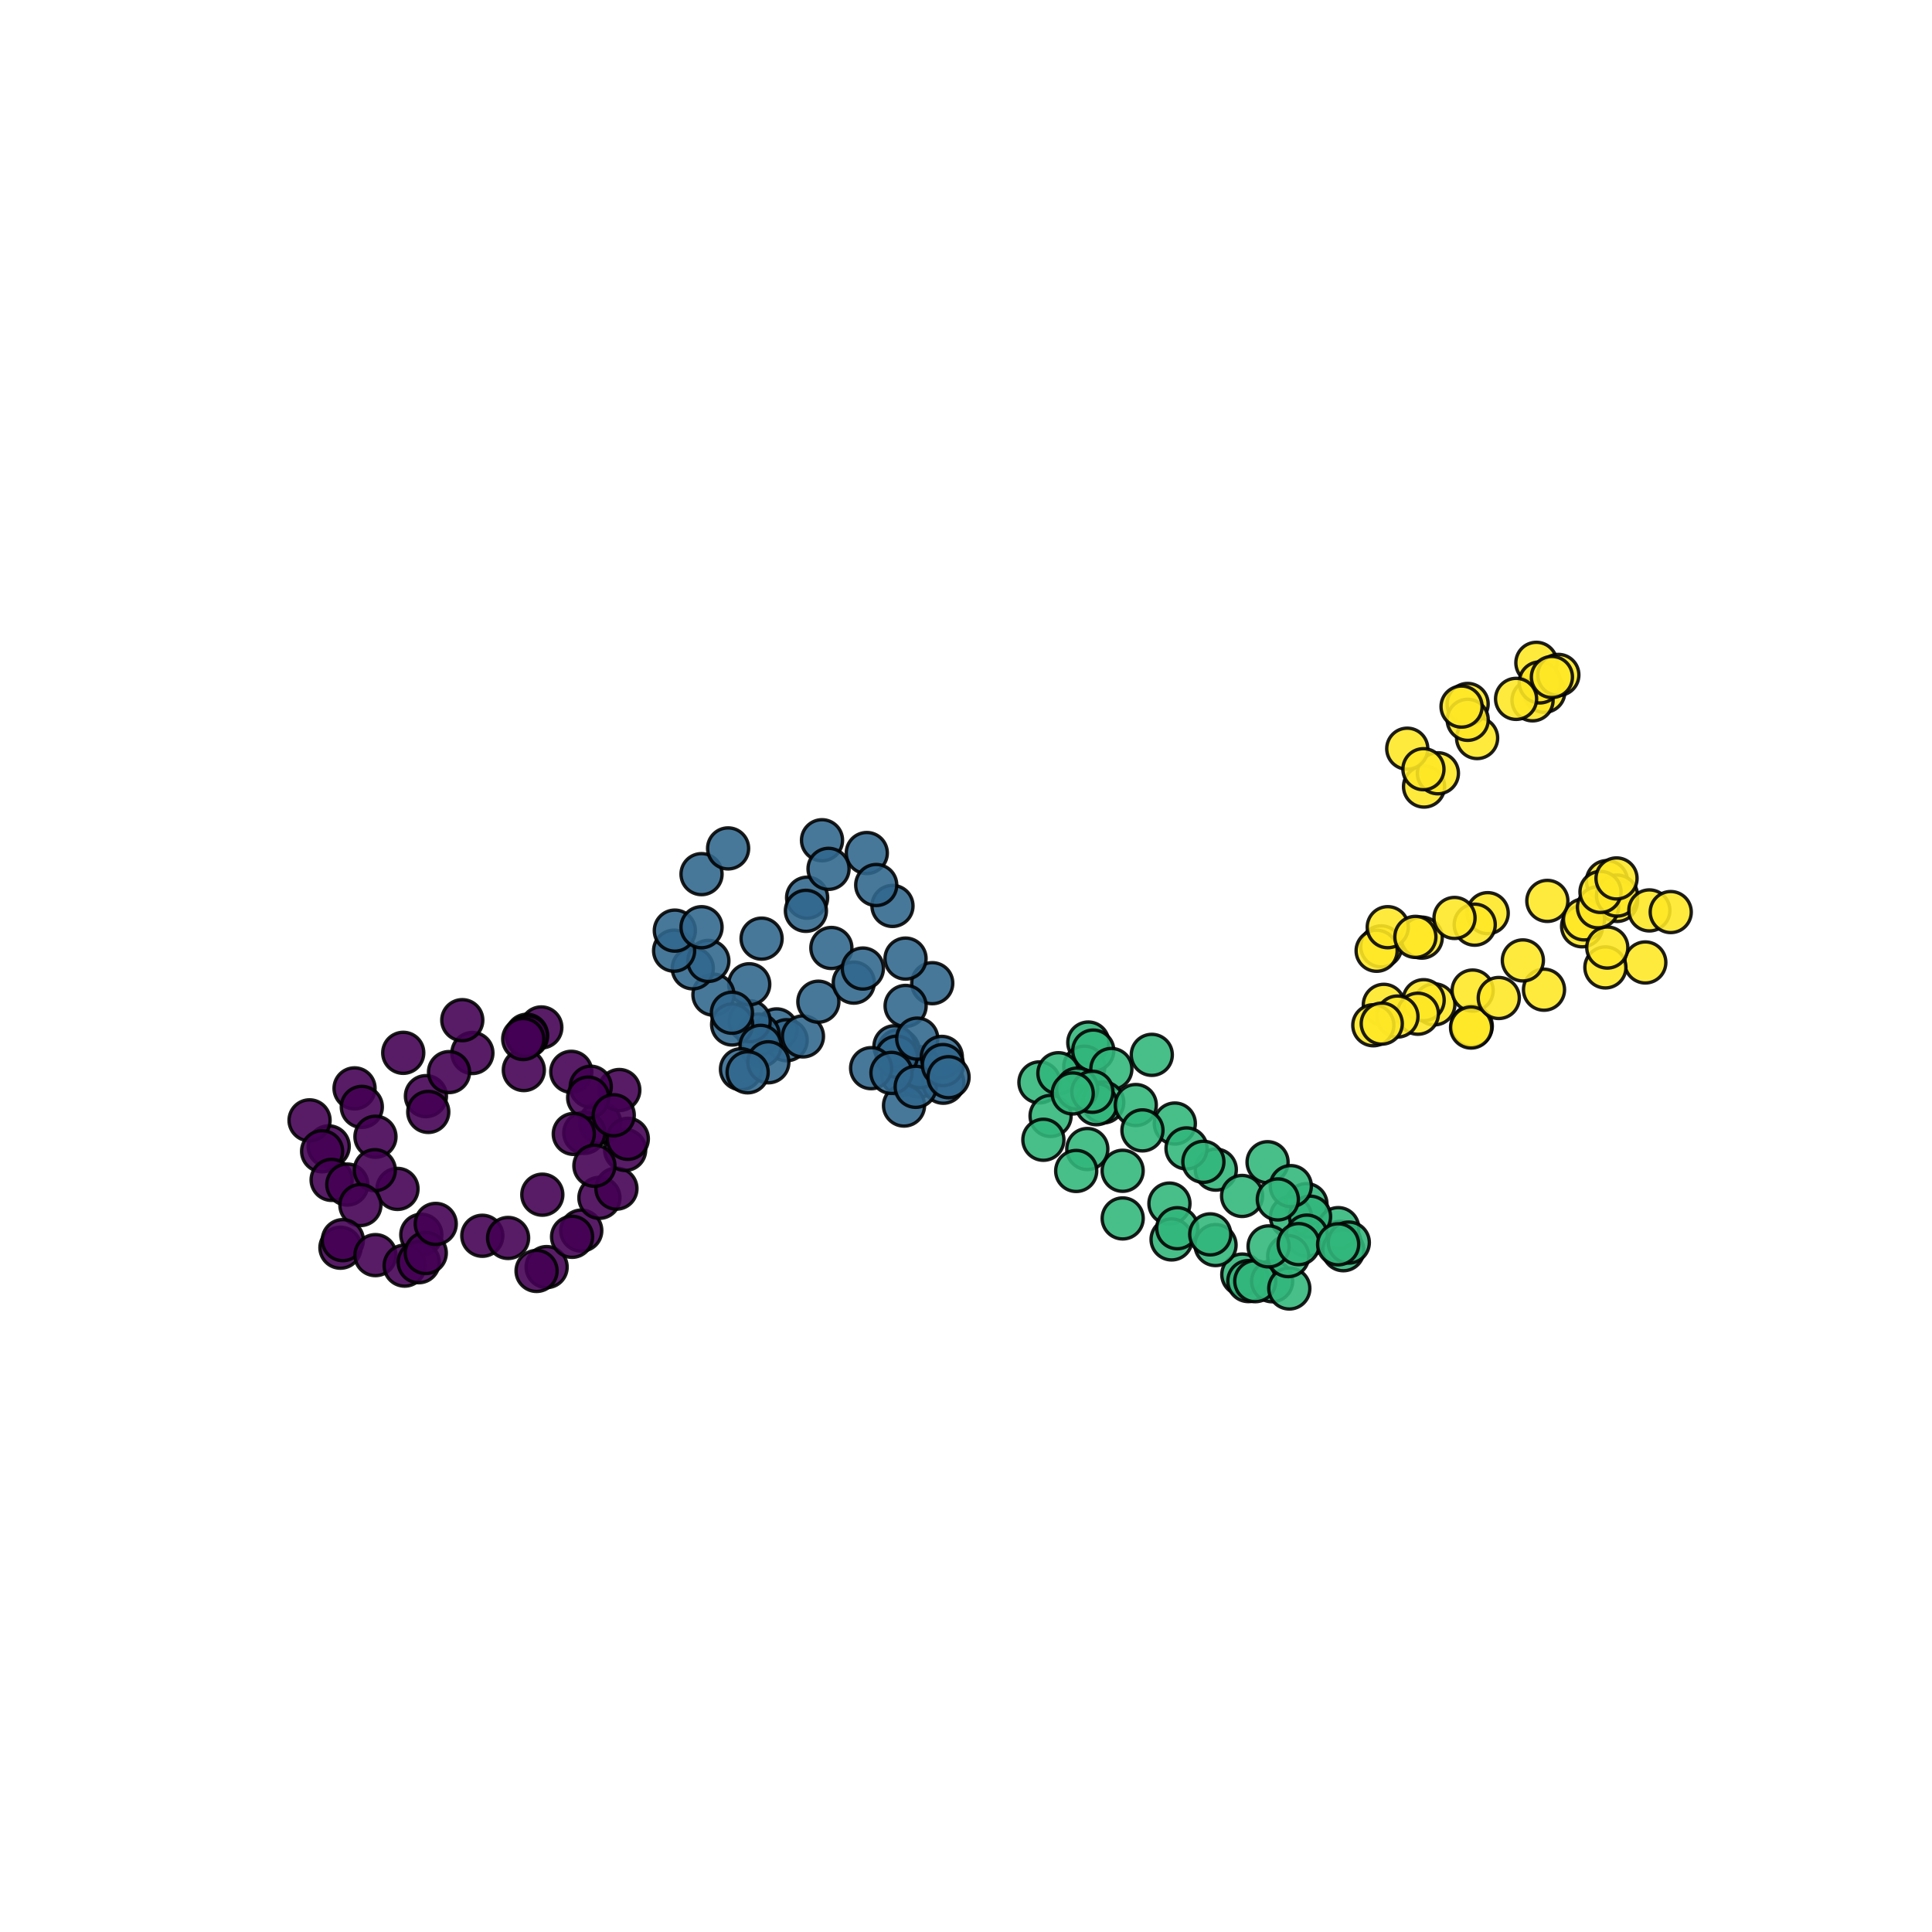 <?xml version="1.0" encoding="utf-8" standalone="no"?>
<!DOCTYPE svg PUBLIC "-//W3C//DTD SVG 1.1//EN"
  "http://www.w3.org/Graphics/SVG/1.1/DTD/svg11.dtd">
<svg xmlns:xlink="http://www.w3.org/1999/xlink" width="576pt" height="576pt" viewBox="0 0 576 576" xmlns="http://www.w3.org/2000/svg" version="1.1">
 <defs>
  <style type="text/css">*{stroke-linejoin: round; stroke-linecap: butt}</style>
 </defs>
 <g id="figure_1">
  <g id="patch_1">
   <path d="M 0 576 
L 576 576 
L 576 0 
L 0 0 
z
" style="fill: #ffffff"/>
  </g>
  <g id="axes_1">
   <g id="PathCollection_1">
    <defs>
     <path id="C0_0_a7c7f0510f" d="M 0 6.124 
C 1.624 6.124 3.182 5.478 4.33 4.33 
C 5.478 3.182 6.124 1.624 6.124 -0 
C 6.124 -1.624 5.478 -3.182 4.33 -4.33 
C 3.182 -5.478 1.624 -6.124 0 -6.124 
C -1.624 -6.124 -3.182 -5.478 -4.33 -4.33 
C -5.478 -3.182 -6.124 -1.624 -6.124 0 
C -6.124 1.624 -5.478 3.182 -4.33 4.33 
C -3.182 5.478 -1.624 6.124 0 6.124 
z
"/>
    </defs>
    <g clip-path="url(#pa7b000e381)">
     <use xlink:href="#C0_0_a7c7f0510f" x="178.939" y="334.763" style="fill: #440154; fill-opacity: 0.89; stroke: #000000; stroke-opacity: 0.89"/>
    </g>
    <g clip-path="url(#pa7b000e381)">
     <use xlink:href="#C0_0_a7c7f0510f" x="184.637" y="324.975" style="fill: #440154; fill-opacity: 0.89; stroke: #000000; stroke-opacity: 0.89"/>
    </g>
    <g clip-path="url(#pa7b000e381)">
     <use xlink:href="#C0_0_a7c7f0510f" x="174.205" y="337.746" style="fill: #440154; fill-opacity: 0.89; stroke: #000000; stroke-opacity: 0.89"/>
    </g>
    <g clip-path="url(#pa7b000e381)">
     <use xlink:href="#C0_0_a7c7f0510f" x="170.32" y="319.546" style="fill: #440154; fill-opacity: 0.89; stroke: #000000; stroke-opacity: 0.89"/>
    </g>
    <g clip-path="url(#pa7b000e381)">
     <use xlink:href="#C0_0_a7c7f0510f" x="176.125" y="323.996" style="fill: #440154; fill-opacity: 0.89; stroke: #000000; stroke-opacity: 0.89"/>
    </g>
    <g clip-path="url(#pa7b000e381)">
     <use xlink:href="#C0_0_a7c7f0510f" x="161.385" y="306.318" style="fill: #440154; fill-opacity: 0.89; stroke: #000000; stroke-opacity: 0.89"/>
    </g>
    <g clip-path="url(#pa7b000e381)">
     <use xlink:href="#C0_0_a7c7f0510f" x="175.352" y="327.239" style="fill: #440154; fill-opacity: 0.89; stroke: #000000; stroke-opacity: 0.89"/>
    </g>
    <g clip-path="url(#pa7b000e381)">
     <use xlink:href="#C0_0_a7c7f0510f" x="156.169" y="319.027" style="fill: #440154; fill-opacity: 0.89; stroke: #000000; stroke-opacity: 0.89"/>
    </g>
    <g clip-path="url(#pa7b000e381)">
     <use xlink:href="#C0_0_a7c7f0510f" x="157.086" y="308.494" style="fill: #440154; fill-opacity: 0.89; stroke: #000000; stroke-opacity: 0.89"/>
    </g>
    <g clip-path="url(#pa7b000e381)">
     <use xlink:href="#C0_0_a7c7f0510f" x="157.117" y="308.945" style="fill: #440154; fill-opacity: 0.89; stroke: #000000; stroke-opacity: 0.89"/>
    </g>
    <g clip-path="url(#pa7b000e381)">
     <use xlink:href="#C0_0_a7c7f0510f" x="155.994" y="309.775" style="fill: #440154; fill-opacity: 0.89; stroke: #000000; stroke-opacity: 0.89"/>
    </g>
    <g clip-path="url(#pa7b000e381)">
     <use xlink:href="#C0_0_a7c7f0510f" x="140.837" y="313.944" style="fill: #440154; fill-opacity: 0.89; stroke: #000000; stroke-opacity: 0.89"/>
    </g>
    <g clip-path="url(#pa7b000e381)">
     <use xlink:href="#C0_0_a7c7f0510f" x="137.825" y="304.149" style="fill: #440154; fill-opacity: 0.89; stroke: #000000; stroke-opacity: 0.89"/>
    </g>
    <g clip-path="url(#pa7b000e381)">
     <use xlink:href="#C0_0_a7c7f0510f" x="126.987" y="326.798" style="fill: #440154; fill-opacity: 0.89; stroke: #000000; stroke-opacity: 0.89"/>
    </g>
    <g clip-path="url(#pa7b000e381)">
     <use xlink:href="#C0_0_a7c7f0510f" x="133.872" y="319.633" style="fill: #440154; fill-opacity: 0.89; stroke: #000000; stroke-opacity: 0.89"/>
    </g>
    <g clip-path="url(#pa7b000e381)">
     <use xlink:href="#C0_0_a7c7f0510f" x="127.684" y="331.506" style="fill: #440154; fill-opacity: 0.89; stroke: #000000; stroke-opacity: 0.89"/>
    </g>
    <g clip-path="url(#pa7b000e381)">
     <use xlink:href="#C0_0_a7c7f0510f" x="105.705" y="324.484" style="fill: #440154; fill-opacity: 0.89; stroke: #000000; stroke-opacity: 0.89"/>
    </g>
    <g clip-path="url(#pa7b000e381)">
     <use xlink:href="#C0_0_a7c7f0510f" x="120.22" y="313.885" style="fill: #440154; fill-opacity: 0.89; stroke: #000000; stroke-opacity: 0.89"/>
    </g>
    <g clip-path="url(#pa7b000e381)">
     <use xlink:href="#C0_0_a7c7f0510f" x="107.87" y="330.005" style="fill: #440154; fill-opacity: 0.89; stroke: #000000; stroke-opacity: 0.89"/>
    </g>
    <g clip-path="url(#pa7b000e381)">
     <use xlink:href="#C0_0_a7c7f0510f" x="111.937" y="338.902" style="fill: #440154; fill-opacity: 0.89; stroke: #000000; stroke-opacity: 0.89"/>
    </g>
    <g clip-path="url(#pa7b000e381)">
     <use xlink:href="#C0_0_a7c7f0510f" x="97.999" y="341.772" style="fill: #440154; fill-opacity: 0.89; stroke: #000000; stroke-opacity: 0.89"/>
    </g>
    <g clip-path="url(#pa7b000e381)">
     <use xlink:href="#C0_0_a7c7f0510f" x="92.291" y="334.019" style="fill: #440154; fill-opacity: 0.89; stroke: #000000; stroke-opacity: 0.89"/>
    </g>
    <g clip-path="url(#pa7b000e381)">
     <use xlink:href="#C0_0_a7c7f0510f" x="96.033" y="343.237" style="fill: #440154; fill-opacity: 0.89; stroke: #000000; stroke-opacity: 0.89"/>
    </g>
    <g clip-path="url(#pa7b000e381)">
     <use xlink:href="#C0_0_a7c7f0510f" x="98.871" y="351.768" style="fill: #440154; fill-opacity: 0.89; stroke: #000000; stroke-opacity: 0.89"/>
    </g>
    <g clip-path="url(#pa7b000e381)">
     <use xlink:href="#C0_0_a7c7f0510f" x="103.546" y="353.164" style="fill: #440154; fill-opacity: 0.89; stroke: #000000; stroke-opacity: 0.89"/>
    </g>
    <g clip-path="url(#pa7b000e381)">
     <use xlink:href="#C0_0_a7c7f0510f" x="118.507" y="354.458" style="fill: #440154; fill-opacity: 0.89; stroke: #000000; stroke-opacity: 0.89"/>
    </g>
    <g clip-path="url(#pa7b000e381)">
     <use xlink:href="#C0_0_a7c7f0510f" x="111.748" y="348.878" style="fill: #440154; fill-opacity: 0.89; stroke: #000000; stroke-opacity: 0.89"/>
    </g>
    <g clip-path="url(#pa7b000e381)">
     <use xlink:href="#C0_0_a7c7f0510f" x="107.45" y="359.273" style="fill: #440154; fill-opacity: 0.89; stroke: #000000; stroke-opacity: 0.89"/>
    </g>
    <g clip-path="url(#pa7b000e381)">
     <use xlink:href="#C0_0_a7c7f0510f" x="101.499" y="371.986" style="fill: #440154; fill-opacity: 0.89; stroke: #000000; stroke-opacity: 0.89"/>
    </g>
    <g clip-path="url(#pa7b000e381)">
     <use xlink:href="#C0_0_a7c7f0510f" x="102.208" y="369.733" style="fill: #440154; fill-opacity: 0.89; stroke: #000000; stroke-opacity: 0.89"/>
    </g>
    <g clip-path="url(#pa7b000e381)">
     <use xlink:href="#C0_0_a7c7f0510f" x="111.928" y="374.2" style="fill: #440154; fill-opacity: 0.89; stroke: #000000; stroke-opacity: 0.89"/>
    </g>
    <g clip-path="url(#pa7b000e381)">
     <use xlink:href="#C0_0_a7c7f0510f" x="125.61" y="368.126" style="fill: #440154; fill-opacity: 0.89; stroke: #000000; stroke-opacity: 0.89"/>
    </g>
    <g clip-path="url(#pa7b000e381)">
     <use xlink:href="#C0_0_a7c7f0510f" x="120.641" y="377.329" style="fill: #440154; fill-opacity: 0.89; stroke: #000000; stroke-opacity: 0.89"/>
    </g>
    <g clip-path="url(#pa7b000e381)">
     <use xlink:href="#C0_0_a7c7f0510f" x="124.836" y="376.317" style="fill: #440154; fill-opacity: 0.89; stroke: #000000; stroke-opacity: 0.89"/>
    </g>
    <g clip-path="url(#pa7b000e381)">
     <use xlink:href="#C0_0_a7c7f0510f" x="126.942" y="373.572" style="fill: #440154; fill-opacity: 0.89; stroke: #000000; stroke-opacity: 0.89"/>
    </g>
    <g clip-path="url(#pa7b000e381)">
     <use xlink:href="#C0_0_a7c7f0510f" x="143.797" y="368.43" style="fill: #440154; fill-opacity: 0.89; stroke: #000000; stroke-opacity: 0.89"/>
    </g>
    <g clip-path="url(#pa7b000e381)">
     <use xlink:href="#C0_0_a7c7f0510f" x="129.91" y="364.889" style="fill: #440154; fill-opacity: 0.89; stroke: #000000; stroke-opacity: 0.89"/>
    </g>
    <g clip-path="url(#pa7b000e381)">
     <use xlink:href="#C0_0_a7c7f0510f" x="151.482" y="369.08" style="fill: #440154; fill-opacity: 0.89; stroke: #000000; stroke-opacity: 0.89"/>
    </g>
    <g clip-path="url(#pa7b000e381)">
     <use xlink:href="#C0_0_a7c7f0510f" x="162.971" y="377.767" style="fill: #440154; fill-opacity: 0.89; stroke: #000000; stroke-opacity: 0.89"/>
    </g>
    <g clip-path="url(#pa7b000e381)">
     <use xlink:href="#C0_0_a7c7f0510f" x="159.973" y="378.91" style="fill: #440154; fill-opacity: 0.89; stroke: #000000; stroke-opacity: 0.89"/>
    </g>
    <g clip-path="url(#pa7b000e381)">
     <use xlink:href="#C0_0_a7c7f0510f" x="173.296" y="366.889" style="fill: #440154; fill-opacity: 0.89; stroke: #000000; stroke-opacity: 0.89"/>
    </g>
    <g clip-path="url(#pa7b000e381)">
     <use xlink:href="#C0_0_a7c7f0510f" x="161.685" y="356.179" style="fill: #440154; fill-opacity: 0.89; stroke: #000000; stroke-opacity: 0.89"/>
    </g>
    <g clip-path="url(#pa7b000e381)">
     <use xlink:href="#C0_0_a7c7f0510f" x="170.554" y="368.739" style="fill: #440154; fill-opacity: 0.89; stroke: #000000; stroke-opacity: 0.89"/>
    </g>
    <g clip-path="url(#pa7b000e381)">
     <use xlink:href="#C0_0_a7c7f0510f" x="178.707" y="357.118" style="fill: #440154; fill-opacity: 0.89; stroke: #000000; stroke-opacity: 0.89"/>
    </g>
    <g clip-path="url(#pa7b000e381)">
     <use xlink:href="#C0_0_a7c7f0510f" x="183.782" y="354.376" style="fill: #440154; fill-opacity: 0.89; stroke: #000000; stroke-opacity: 0.89"/>
    </g>
    <g clip-path="url(#pa7b000e381)">
     <use xlink:href="#C0_0_a7c7f0510f" x="171.066" y="338.067" style="fill: #440154; fill-opacity: 0.89; stroke: #000000; stroke-opacity: 0.89"/>
    </g>
    <g clip-path="url(#pa7b000e381)">
     <use xlink:href="#C0_0_a7c7f0510f" x="186.382" y="342.835" style="fill: #440154; fill-opacity: 0.89; stroke: #000000; stroke-opacity: 0.89"/>
    </g>
    <g clip-path="url(#pa7b000e381)">
     <use xlink:href="#C0_0_a7c7f0510f" x="187.174" y="339.524" style="fill: #440154; fill-opacity: 0.89; stroke: #000000; stroke-opacity: 0.89"/>
    </g>
    <g clip-path="url(#pa7b000e381)">
     <use xlink:href="#C0_0_a7c7f0510f" x="182.981" y="332.497" style="fill: #440154; fill-opacity: 0.89; stroke: #000000; stroke-opacity: 0.89"/>
    </g>
    <g clip-path="url(#pa7b000e381)">
     <use xlink:href="#C0_0_a7c7f0510f" x="177.216" y="347.551" style="fill: #440154; fill-opacity: 0.89; stroke: #000000; stroke-opacity: 0.89"/>
    </g>
    <g clip-path="url(#pa7b000e381)">
     <use xlink:href="#C0_0_a7c7f0510f" x="268.967" y="320.491" style="fill: #31678e; fill-opacity: 0.89; stroke: #000000; stroke-opacity: 0.89"/>
    </g>
    <g clip-path="url(#pa7b000e381)">
     <use xlink:href="#C0_0_a7c7f0510f" x="274.067" y="320.975" style="fill: #31678e; fill-opacity: 0.89; stroke: #000000; stroke-opacity: 0.89"/>
    </g>
    <g clip-path="url(#pa7b000e381)">
     <use xlink:href="#C0_0_a7c7f0510f" x="281.228" y="322.797" style="fill: #31678e; fill-opacity: 0.89; stroke: #000000; stroke-opacity: 0.89"/>
    </g>
    <g clip-path="url(#pa7b000e381)">
     <use xlink:href="#C0_0_a7c7f0510f" x="274.306" y="318.152" style="fill: #31678e; fill-opacity: 0.89; stroke: #000000; stroke-opacity: 0.89"/>
    </g>
    <g clip-path="url(#pa7b000e381)">
     <use xlink:href="#C0_0_a7c7f0510f" x="267.925" y="313.109" style="fill: #31678e; fill-opacity: 0.89; stroke: #000000; stroke-opacity: 0.89"/>
    </g>
    <g clip-path="url(#pa7b000e381)">
     <use xlink:href="#C0_0_a7c7f0510f" x="266.674" y="311.937" style="fill: #31678e; fill-opacity: 0.89; stroke: #000000; stroke-opacity: 0.89"/>
    </g>
    <g clip-path="url(#pa7b000e381)">
     <use xlink:href="#C0_0_a7c7f0510f" x="277.938" y="293.129" style="fill: #31678e; fill-opacity: 0.89; stroke: #000000; stroke-opacity: 0.89"/>
    </g>
    <g clip-path="url(#pa7b000e381)">
     <use xlink:href="#C0_0_a7c7f0510f" x="269.974" y="285.79" style="fill: #31678e; fill-opacity: 0.89; stroke: #000000; stroke-opacity: 0.89"/>
    </g>
    <g clip-path="url(#pa7b000e381)">
     <use xlink:href="#C0_0_a7c7f0510f" x="269.997" y="299.899" style="fill: #31678e; fill-opacity: 0.89; stroke: #000000; stroke-opacity: 0.89"/>
    </g>
    <g clip-path="url(#pa7b000e381)">
     <use xlink:href="#C0_0_a7c7f0510f" x="266.08" y="270.097" style="fill: #31678e; fill-opacity: 0.89; stroke: #000000; stroke-opacity: 0.89"/>
    </g>
    <g clip-path="url(#pa7b000e381)">
     <use xlink:href="#C0_0_a7c7f0510f" x="258.423" y="254.318" style="fill: #31678e; fill-opacity: 0.89; stroke: #000000; stroke-opacity: 0.89"/>
    </g>
    <g clip-path="url(#pa7b000e381)">
     <use xlink:href="#C0_0_a7c7f0510f" x="247.863" y="282.624" style="fill: #31678e; fill-opacity: 0.89; stroke: #000000; stroke-opacity: 0.89"/>
    </g>
    <g clip-path="url(#pa7b000e381)">
     <use xlink:href="#C0_0_a7c7f0510f" x="240.632" y="267.636" style="fill: #31678e; fill-opacity: 0.89; stroke: #000000; stroke-opacity: 0.89"/>
    </g>
    <g clip-path="url(#pa7b000e381)">
     <use xlink:href="#C0_0_a7c7f0510f" x="245.073" y="250.505" style="fill: #31678e; fill-opacity: 0.89; stroke: #000000; stroke-opacity: 0.89"/>
    </g>
    <g clip-path="url(#pa7b000e381)">
     <use xlink:href="#C0_0_a7c7f0510f" x="231.553" y="306.905" style="fill: #31678e; fill-opacity: 0.89; stroke: #000000; stroke-opacity: 0.89"/>
    </g>
    <g clip-path="url(#pa7b000e381)">
     <use xlink:href="#C0_0_a7c7f0510f" x="234.529" y="310.131" style="fill: #31678e; fill-opacity: 0.89; stroke: #000000; stroke-opacity: 0.89"/>
    </g>
    <g clip-path="url(#pa7b000e381)">
     <use xlink:href="#C0_0_a7c7f0510f" x="226.165" y="308.452" style="fill: #31678e; fill-opacity: 0.89; stroke: #000000; stroke-opacity: 0.89"/>
    </g>
    <g clip-path="url(#pa7b000e381)">
     <use xlink:href="#C0_0_a7c7f0510f" x="239.39" y="308.989" style="fill: #31678e; fill-opacity: 0.89; stroke: #000000; stroke-opacity: 0.89"/>
    </g>
    <g clip-path="url(#pa7b000e381)">
     <use xlink:href="#C0_0_a7c7f0510f" x="223.509" y="304.477" style="fill: #31678e; fill-opacity: 0.89; stroke: #000000; stroke-opacity: 0.89"/>
    </g>
    <g clip-path="url(#pa7b000e381)">
     <use xlink:href="#C0_0_a7c7f0510f" x="209.152" y="260.615" style="fill: #31678e; fill-opacity: 0.89; stroke: #000000; stroke-opacity: 0.89"/>
    </g>
    <g clip-path="url(#pa7b000e381)">
     <use xlink:href="#C0_0_a7c7f0510f" x="223.372" y="293.448" style="fill: #31678e; fill-opacity: 0.89; stroke: #000000; stroke-opacity: 0.89"/>
    </g>
    <g clip-path="url(#pa7b000e381)">
     <use xlink:href="#C0_0_a7c7f0510f" x="212.706" y="296.55" style="fill: #31678e; fill-opacity: 0.89; stroke: #000000; stroke-opacity: 0.89"/>
    </g>
    <g clip-path="url(#pa7b000e381)">
     <use xlink:href="#C0_0_a7c7f0510f" x="206.546" y="288.698" style="fill: #31678e; fill-opacity: 0.89; stroke: #000000; stroke-opacity: 0.89"/>
    </g>
    <g clip-path="url(#pa7b000e381)">
     <use xlink:href="#C0_0_a7c7f0510f" x="211.189" y="286.482" style="fill: #31678e; fill-opacity: 0.89; stroke: #000000; stroke-opacity: 0.89"/>
    </g>
    <g clip-path="url(#pa7b000e381)">
     <use xlink:href="#C0_0_a7c7f0510f" x="200.977" y="283.433" style="fill: #31678e; fill-opacity: 0.89; stroke: #000000; stroke-opacity: 0.89"/>
    </g>
    <g clip-path="url(#pa7b000e381)">
     <use xlink:href="#C0_0_a7c7f0510f" x="218.278" y="305.44" style="fill: #31678e; fill-opacity: 0.89; stroke: #000000; stroke-opacity: 0.89"/>
    </g>
    <g clip-path="url(#pa7b000e381)">
     <use xlink:href="#C0_0_a7c7f0510f" x="201.193" y="277.45" style="fill: #31678e; fill-opacity: 0.89; stroke: #000000; stroke-opacity: 0.89"/>
    </g>
    <g clip-path="url(#pa7b000e381)">
     <use xlink:href="#C0_0_a7c7f0510f" x="226.755" y="311.81" style="fill: #31678e; fill-opacity: 0.89; stroke: #000000; stroke-opacity: 0.89"/>
    </g>
    <g clip-path="url(#pa7b000e381)">
     <use xlink:href="#C0_0_a7c7f0510f" x="218.215" y="301.936" style="fill: #31678e; fill-opacity: 0.89; stroke: #000000; stroke-opacity: 0.89"/>
    </g>
    <g clip-path="url(#pa7b000e381)">
     <use xlink:href="#C0_0_a7c7f0510f" x="209.158" y="276.436" style="fill: #31678e; fill-opacity: 0.89; stroke: #000000; stroke-opacity: 0.89"/>
    </g>
    <g clip-path="url(#pa7b000e381)">
     <use xlink:href="#C0_0_a7c7f0510f" x="220.913" y="318.784" style="fill: #31678e; fill-opacity: 0.89; stroke: #000000; stroke-opacity: 0.89"/>
    </g>
    <g clip-path="url(#pa7b000e381)">
     <use xlink:href="#C0_0_a7c7f0510f" x="229.069" y="316.707" style="fill: #31678e; fill-opacity: 0.89; stroke: #000000; stroke-opacity: 0.89"/>
    </g>
    <g clip-path="url(#pa7b000e381)">
     <use xlink:href="#C0_0_a7c7f0510f" x="222.901" y="319.697" style="fill: #31678e; fill-opacity: 0.89; stroke: #000000; stroke-opacity: 0.89"/>
    </g>
    <g clip-path="url(#pa7b000e381)">
     <use xlink:href="#C0_0_a7c7f0510f" x="217.076" y="252.943" style="fill: #31678e; fill-opacity: 0.89; stroke: #000000; stroke-opacity: 0.89"/>
    </g>
    <g clip-path="url(#pa7b000e381)">
     <use xlink:href="#C0_0_a7c7f0510f" x="227.059" y="279.841" style="fill: #31678e; fill-opacity: 0.89; stroke: #000000; stroke-opacity: 0.89"/>
    </g>
    <g clip-path="url(#pa7b000e381)">
     <use xlink:href="#C0_0_a7c7f0510f" x="240.268" y="271.553" style="fill: #31678e; fill-opacity: 0.89; stroke: #000000; stroke-opacity: 0.89"/>
    </g>
    <g clip-path="url(#pa7b000e381)">
     <use xlink:href="#C0_0_a7c7f0510f" x="243.985" y="298.645" style="fill: #31678e; fill-opacity: 0.89; stroke: #000000; stroke-opacity: 0.89"/>
    </g>
    <g clip-path="url(#pa7b000e381)">
     <use xlink:href="#C0_0_a7c7f0510f" x="247.021" y="259.036" style="fill: #31678e; fill-opacity: 0.89; stroke: #000000; stroke-opacity: 0.89"/>
    </g>
    <g clip-path="url(#pa7b000e381)">
     <use xlink:href="#C0_0_a7c7f0510f" x="254.538" y="292.957" style="fill: #31678e; fill-opacity: 0.89; stroke: #000000; stroke-opacity: 0.89"/>
    </g>
    <g clip-path="url(#pa7b000e381)">
     <use xlink:href="#C0_0_a7c7f0510f" x="261.234" y="263.856" style="fill: #31678e; fill-opacity: 0.89; stroke: #000000; stroke-opacity: 0.89"/>
    </g>
    <g clip-path="url(#pa7b000e381)">
     <use xlink:href="#C0_0_a7c7f0510f" x="257.253" y="288.758" style="fill: #31678e; fill-opacity: 0.89; stroke: #000000; stroke-opacity: 0.89"/>
    </g>
    <g clip-path="url(#pa7b000e381)">
     <use xlink:href="#C0_0_a7c7f0510f" x="267.35" y="315.04" style="fill: #31678e; fill-opacity: 0.89; stroke: #000000; stroke-opacity: 0.89"/>
    </g>
    <g clip-path="url(#pa7b000e381)">
     <use xlink:href="#C0_0_a7c7f0510f" x="259.714" y="318.463" style="fill: #31678e; fill-opacity: 0.89; stroke: #000000; stroke-opacity: 0.89"/>
    </g>
    <g clip-path="url(#pa7b000e381)">
     <use xlink:href="#C0_0_a7c7f0510f" x="273.462" y="309.656" style="fill: #31678e; fill-opacity: 0.89; stroke: #000000; stroke-opacity: 0.89"/>
    </g>
    <g clip-path="url(#pa7b000e381)">
     <use xlink:href="#C0_0_a7c7f0510f" x="269.522" y="329.606" style="fill: #31678e; fill-opacity: 0.89; stroke: #000000; stroke-opacity: 0.89"/>
    </g>
    <g clip-path="url(#pa7b000e381)">
     <use xlink:href="#C0_0_a7c7f0510f" x="265.781" y="319.872" style="fill: #31678e; fill-opacity: 0.89; stroke: #000000; stroke-opacity: 0.89"/>
    </g>
    <g clip-path="url(#pa7b000e381)">
     <use xlink:href="#C0_0_a7c7f0510f" x="280.791" y="315.102" style="fill: #31678e; fill-opacity: 0.89; stroke: #000000; stroke-opacity: 0.89"/>
    </g>
    <g clip-path="url(#pa7b000e381)">
     <use xlink:href="#C0_0_a7c7f0510f" x="273.001" y="324.019" style="fill: #31678e; fill-opacity: 0.89; stroke: #000000; stroke-opacity: 0.89"/>
    </g>
    <g clip-path="url(#pa7b000e381)">
     <use xlink:href="#C0_0_a7c7f0510f" x="281.124" y="317.534" style="fill: #31678e; fill-opacity: 0.89; stroke: #000000; stroke-opacity: 0.89"/>
    </g>
    <g clip-path="url(#pa7b000e381)">
     <use xlink:href="#C0_0_a7c7f0510f" x="282.801" y="321.156" style="fill: #31678e; fill-opacity: 0.89; stroke: #000000; stroke-opacity: 0.89"/>
    </g>
    <g clip-path="url(#pa7b000e381)">
     <use xlink:href="#C0_0_a7c7f0510f" x="399.584" y="370.243" style="fill: #32b67a; fill-opacity: 0.89; stroke: #000000; stroke-opacity: 0.89"/>
    </g>
    <g clip-path="url(#pa7b000e381)">
     <use xlink:href="#C0_0_a7c7f0510f" x="389.507" y="359.008" style="fill: #32b67a; fill-opacity: 0.89; stroke: #000000; stroke-opacity: 0.89"/>
    </g>
    <g clip-path="url(#pa7b000e381)">
     <use xlink:href="#C0_0_a7c7f0510f" x="398.984" y="366.154" style="fill: #32b67a; fill-opacity: 0.89; stroke: #000000; stroke-opacity: 0.89"/>
    </g>
    <g clip-path="url(#pa7b000e381)">
     <use xlink:href="#C0_0_a7c7f0510f" x="384.887" y="362.796" style="fill: #32b67a; fill-opacity: 0.89; stroke: #000000; stroke-opacity: 0.89"/>
    </g>
    <g clip-path="url(#pa7b000e381)">
     <use xlink:href="#C0_0_a7c7f0510f" x="377.91" y="346.497" style="fill: #32b67a; fill-opacity: 0.89; stroke: #000000; stroke-opacity: 0.89"/>
    </g>
    <g clip-path="url(#pa7b000e381)">
     <use xlink:href="#C0_0_a7c7f0510f" x="390.576" y="362.73" style="fill: #32b67a; fill-opacity: 0.89; stroke: #000000; stroke-opacity: 0.89"/>
    </g>
    <g clip-path="url(#pa7b000e381)">
     <use xlink:href="#C0_0_a7c7f0510f" x="389.602" y="368.386" style="fill: #32b67a; fill-opacity: 0.89; stroke: #000000; stroke-opacity: 0.89"/>
    </g>
    <g clip-path="url(#pa7b000e381)">
     <use xlink:href="#C0_0_a7c7f0510f" x="384.839" y="353.626" style="fill: #32b67a; fill-opacity: 0.89; stroke: #000000; stroke-opacity: 0.89"/>
    </g>
    <g clip-path="url(#pa7b000e381)">
     <use xlink:href="#C0_0_a7c7f0510f" x="370.382" y="379.995" style="fill: #32b67a; fill-opacity: 0.89; stroke: #000000; stroke-opacity: 0.89"/>
    </g>
    <g clip-path="url(#pa7b000e381)">
     <use xlink:href="#C0_0_a7c7f0510f" x="372.18" y="381.939" style="fill: #32b67a; fill-opacity: 0.89; stroke: #000000; stroke-opacity: 0.89"/>
    </g>
    <g clip-path="url(#pa7b000e381)">
     <use xlink:href="#C0_0_a7c7f0510f" x="362.397" y="371.2" style="fill: #32b67a; fill-opacity: 0.89; stroke: #000000; stroke-opacity: 0.89"/>
    </g>
    <g clip-path="url(#pa7b000e381)">
     <use xlink:href="#C0_0_a7c7f0510f" x="348.653" y="358.83" style="fill: #32b67a; fill-opacity: 0.89; stroke: #000000; stroke-opacity: 0.89"/>
    </g>
    <g clip-path="url(#pa7b000e381)">
     <use xlink:href="#C0_0_a7c7f0510f" x="350.256" y="334.968" style="fill: #32b67a; fill-opacity: 0.89; stroke: #000000; stroke-opacity: 0.89"/>
    </g>
    <g clip-path="url(#pa7b000e381)">
     <use xlink:href="#C0_0_a7c7f0510f" x="362.474" y="348.707" style="fill: #32b67a; fill-opacity: 0.89; stroke: #000000; stroke-opacity: 0.89"/>
    </g>
    <g clip-path="url(#pa7b000e381)">
     <use xlink:href="#C0_0_a7c7f0510f" x="349.293" y="369.518" style="fill: #32b67a; fill-opacity: 0.89; stroke: #000000; stroke-opacity: 0.89"/>
    </g>
    <g clip-path="url(#pa7b000e381)">
     <use xlink:href="#C0_0_a7c7f0510f" x="343.393" y="314.491" style="fill: #32b67a; fill-opacity: 0.89; stroke: #000000; stroke-opacity: 0.89"/>
    </g>
    <g clip-path="url(#pa7b000e381)">
     <use xlink:href="#C0_0_a7c7f0510f" x="334.703" y="349.054" style="fill: #32b67a; fill-opacity: 0.89; stroke: #000000; stroke-opacity: 0.89"/>
    </g>
    <g clip-path="url(#pa7b000e381)">
     <use xlink:href="#C0_0_a7c7f0510f" x="324.463" y="310.818" style="fill: #32b67a; fill-opacity: 0.89; stroke: #000000; stroke-opacity: 0.89"/>
    </g>
    <g clip-path="url(#pa7b000e381)">
     <use xlink:href="#C0_0_a7c7f0510f" x="323.264" y="318.021" style="fill: #32b67a; fill-opacity: 0.89; stroke: #000000; stroke-opacity: 0.89"/>
    </g>
    <g clip-path="url(#pa7b000e381)">
     <use xlink:href="#C0_0_a7c7f0510f" x="325.943" y="313.215" style="fill: #32b67a; fill-opacity: 0.89; stroke: #000000; stroke-opacity: 0.89"/>
    </g>
    <g clip-path="url(#pa7b000e381)">
     <use xlink:href="#C0_0_a7c7f0510f" x="331.34" y="318.704" style="fill: #32b67a; fill-opacity: 0.89; stroke: #000000; stroke-opacity: 0.89"/>
    </g>
    <g clip-path="url(#pa7b000e381)">
     <use xlink:href="#C0_0_a7c7f0510f" x="328.92" y="328.673" style="fill: #32b67a; fill-opacity: 0.89; stroke: #000000; stroke-opacity: 0.89"/>
    </g>
    <g clip-path="url(#pa7b000e381)">
     <use xlink:href="#C0_0_a7c7f0510f" x="309.897" y="322.701" style="fill: #32b67a; fill-opacity: 0.89; stroke: #000000; stroke-opacity: 0.89"/>
    </g>
    <g clip-path="url(#pa7b000e381)">
     <use xlink:href="#C0_0_a7c7f0510f" x="315.552" y="319.967" style="fill: #32b67a; fill-opacity: 0.89; stroke: #000000; stroke-opacity: 0.89"/>
    </g>
    <g clip-path="url(#pa7b000e381)">
     <use xlink:href="#C0_0_a7c7f0510f" x="324.167" y="342.565" style="fill: #32b67a; fill-opacity: 0.89; stroke: #000000; stroke-opacity: 0.89"/>
    </g>
    <g clip-path="url(#pa7b000e381)">
     <use xlink:href="#C0_0_a7c7f0510f" x="313.217" y="332.705" style="fill: #32b67a; fill-opacity: 0.89; stroke: #000000; stroke-opacity: 0.89"/>
    </g>
    <g clip-path="url(#pa7b000e381)">
     <use xlink:href="#C0_0_a7c7f0510f" x="320.856" y="349.106" style="fill: #32b67a; fill-opacity: 0.89; stroke: #000000; stroke-opacity: 0.89"/>
    </g>
    <g clip-path="url(#pa7b000e381)">
     <use xlink:href="#C0_0_a7c7f0510f" x="311.067" y="339.806" style="fill: #32b67a; fill-opacity: 0.89; stroke: #000000; stroke-opacity: 0.89"/>
    </g>
    <g clip-path="url(#pa7b000e381)">
     <use xlink:href="#C0_0_a7c7f0510f" x="326.865" y="329.207" style="fill: #32b67a; fill-opacity: 0.89; stroke: #000000; stroke-opacity: 0.89"/>
    </g>
    <g clip-path="url(#pa7b000e381)">
     <use xlink:href="#C0_0_a7c7f0510f" x="321.147" y="324.563" style="fill: #32b67a; fill-opacity: 0.89; stroke: #000000; stroke-opacity: 0.89"/>
    </g>
    <g clip-path="url(#pa7b000e381)">
     <use xlink:href="#C0_0_a7c7f0510f" x="325.672" y="325.502" style="fill: #32b67a; fill-opacity: 0.89; stroke: #000000; stroke-opacity: 0.89"/>
    </g>
    <g clip-path="url(#pa7b000e381)">
     <use xlink:href="#C0_0_a7c7f0510f" x="319.816" y="325.998" style="fill: #32b67a; fill-opacity: 0.89; stroke: #000000; stroke-opacity: 0.89"/>
    </g>
    <g clip-path="url(#pa7b000e381)">
     <use xlink:href="#C0_0_a7c7f0510f" x="338.62" y="329.451" style="fill: #32b67a; fill-opacity: 0.89; stroke: #000000; stroke-opacity: 0.89"/>
    </g>
    <g clip-path="url(#pa7b000e381)">
     <use xlink:href="#C0_0_a7c7f0510f" x="340.604" y="337.011" style="fill: #32b67a; fill-opacity: 0.89; stroke: #000000; stroke-opacity: 0.89"/>
    </g>
    <g clip-path="url(#pa7b000e381)">
     <use xlink:href="#C0_0_a7c7f0510f" x="334.717" y="363.26" style="fill: #32b67a; fill-opacity: 0.89; stroke: #000000; stroke-opacity: 0.89"/>
    </g>
    <g clip-path="url(#pa7b000e381)">
     <use xlink:href="#C0_0_a7c7f0510f" x="353.743" y="342.389" style="fill: #32b67a; fill-opacity: 0.89; stroke: #000000; stroke-opacity: 0.89"/>
    </g>
    <g clip-path="url(#pa7b000e381)">
     <use xlink:href="#C0_0_a7c7f0510f" x="358.772" y="346.378" style="fill: #32b67a; fill-opacity: 0.89; stroke: #000000; stroke-opacity: 0.89"/>
    </g>
    <g clip-path="url(#pa7b000e381)">
     <use xlink:href="#C0_0_a7c7f0510f" x="350.993" y="366.18" style="fill: #32b67a; fill-opacity: 0.89; stroke: #000000; stroke-opacity: 0.89"/>
    </g>
    <g clip-path="url(#pa7b000e381)">
     <use xlink:href="#C0_0_a7c7f0510f" x="360.819" y="368.01" style="fill: #32b67a; fill-opacity: 0.89; stroke: #000000; stroke-opacity: 0.89"/>
    </g>
    <g clip-path="url(#pa7b000e381)">
     <use xlink:href="#C0_0_a7c7f0510f" x="370.312" y="356.556" style="fill: #32b67a; fill-opacity: 0.89; stroke: #000000; stroke-opacity: 0.89"/>
    </g>
    <g clip-path="url(#pa7b000e381)">
     <use xlink:href="#C0_0_a7c7f0510f" x="379.271" y="381.988" style="fill: #32b67a; fill-opacity: 0.89; stroke: #000000; stroke-opacity: 0.89"/>
    </g>
    <g clip-path="url(#pa7b000e381)">
     <use xlink:href="#C0_0_a7c7f0510f" x="374.247" y="381.964" style="fill: #32b67a; fill-opacity: 0.89; stroke: #000000; stroke-opacity: 0.89"/>
    </g>
    <g clip-path="url(#pa7b000e381)">
     <use xlink:href="#C0_0_a7c7f0510f" x="384.392" y="384.147" style="fill: #32b67a; fill-opacity: 0.89; stroke: #000000; stroke-opacity: 0.89"/>
    </g>
    <g clip-path="url(#pa7b000e381)">
     <use xlink:href="#C0_0_a7c7f0510f" x="384.06" y="374.492" style="fill: #32b67a; fill-opacity: 0.89; stroke: #000000; stroke-opacity: 0.89"/>
    </g>
    <g clip-path="url(#pa7b000e381)">
     <use xlink:href="#C0_0_a7c7f0510f" x="380.968" y="357.595" style="fill: #32b67a; fill-opacity: 0.89; stroke: #000000; stroke-opacity: 0.89"/>
    </g>
    <g clip-path="url(#pa7b000e381)">
     <use xlink:href="#C0_0_a7c7f0510f" x="378.213" y="371.596" style="fill: #32b67a; fill-opacity: 0.89; stroke: #000000; stroke-opacity: 0.89"/>
    </g>
    <g clip-path="url(#pa7b000e381)">
     <use xlink:href="#C0_0_a7c7f0510f" x="400.498" y="372.738" style="fill: #32b67a; fill-opacity: 0.89; stroke: #000000; stroke-opacity: 0.89"/>
    </g>
    <g clip-path="url(#pa7b000e381)">
     <use xlink:href="#C0_0_a7c7f0510f" x="387.179" y="370.917" style="fill: #32b67a; fill-opacity: 0.89; stroke: #000000; stroke-opacity: 0.89"/>
    </g>
    <g clip-path="url(#pa7b000e381)">
     <use xlink:href="#C0_0_a7c7f0510f" x="402.13" y="370.46" style="fill: #32b67a; fill-opacity: 0.89; stroke: #000000; stroke-opacity: 0.89"/>
    </g>
    <g clip-path="url(#pa7b000e381)">
     <use xlink:href="#C0_0_a7c7f0510f" x="398.952" y="370.975" style="fill: #32b67a; fill-opacity: 0.89; stroke: #000000; stroke-opacity: 0.89"/>
    </g>
    <g clip-path="url(#pa7b000e381)">
     <use xlink:href="#C0_0_a7c7f0510f" x="479.093" y="262.688" style="fill: #fde725; fill-opacity: 0.89; stroke: #000000; stroke-opacity: 0.89"/>
    </g>
    <g clip-path="url(#pa7b000e381)">
     <use xlink:href="#C0_0_a7c7f0510f" x="460.423" y="206.248" style="fill: #fde725; fill-opacity: 0.89; stroke: #000000; stroke-opacity: 0.89"/>
    </g>
    <g clip-path="url(#pa7b000e381)">
     <use xlink:href="#C0_0_a7c7f0510f" x="458.051" y="197.613" style="fill: #fde725; fill-opacity: 0.89; stroke: #000000; stroke-opacity: 0.89"/>
    </g>
    <g clip-path="url(#pa7b000e381)">
     <use xlink:href="#C0_0_a7c7f0510f" x="456.907" y="208.794" style="fill: #fde725; fill-opacity: 0.89; stroke: #000000; stroke-opacity: 0.89"/>
    </g>
    <g clip-path="url(#pa7b000e381)">
     <use xlink:href="#C0_0_a7c7f0510f" x="459.053" y="203.45" style="fill: #fde725; fill-opacity: 0.89; stroke: #000000; stroke-opacity: 0.89"/>
    </g>
    <g clip-path="url(#pa7b000e381)">
     <use xlink:href="#C0_0_a7c7f0510f" x="482.108" y="268.594" style="fill: #fde725; fill-opacity: 0.89; stroke: #000000; stroke-opacity: 0.89"/>
    </g>
    <g clip-path="url(#pa7b000e381)">
     <use xlink:href="#C0_0_a7c7f0510f" x="471.686" y="276.159" style="fill: #fde725; fill-opacity: 0.89; stroke: #000000; stroke-opacity: 0.89"/>
    </g>
    <g clip-path="url(#pa7b000e381)">
     <use xlink:href="#C0_0_a7c7f0510f" x="490.526" y="286.945" style="fill: #fde725; fill-opacity: 0.89; stroke: #000000; stroke-opacity: 0.89"/>
    </g>
    <g clip-path="url(#pa7b000e381)">
     <use xlink:href="#C0_0_a7c7f0510f" x="472.256" y="274.101" style="fill: #fde725; fill-opacity: 0.89; stroke: #000000; stroke-opacity: 0.89"/>
    </g>
    <g clip-path="url(#pa7b000e381)">
     <use xlink:href="#C0_0_a7c7f0510f" x="440.383" y="220.042" style="fill: #fde725; fill-opacity: 0.89; stroke: #000000; stroke-opacity: 0.89"/>
    </g>
    <g clip-path="url(#pa7b000e381)">
     <use xlink:href="#C0_0_a7c7f0510f" x="437.555" y="209.873" style="fill: #fde725; fill-opacity: 0.89; stroke: #000000; stroke-opacity: 0.89"/>
    </g>
    <g clip-path="url(#pa7b000e381)">
     <use xlink:href="#C0_0_a7c7f0510f" x="437.579" y="214.606" style="fill: #fde725; fill-opacity: 0.89; stroke: #000000; stroke-opacity: 0.89"/>
    </g>
    <g clip-path="url(#pa7b000e381)">
     <use xlink:href="#C0_0_a7c7f0510f" x="435.744" y="210.662" style="fill: #fde725; fill-opacity: 0.89; stroke: #000000; stroke-opacity: 0.89"/>
    </g>
    <g clip-path="url(#pa7b000e381)">
     <use xlink:href="#C0_0_a7c7f0510f" x="460.323" y="295.067" style="fill: #fde725; fill-opacity: 0.89; stroke: #000000; stroke-opacity: 0.89"/>
    </g>
    <g clip-path="url(#pa7b000e381)">
     <use xlink:href="#C0_0_a7c7f0510f" x="443.54" y="272.251" style="fill: #fde725; fill-opacity: 0.89; stroke: #000000; stroke-opacity: 0.89"/>
    </g>
    <g clip-path="url(#pa7b000e381)">
     <use xlink:href="#C0_0_a7c7f0510f" x="439.668" y="275.683" style="fill: #fde725; fill-opacity: 0.89; stroke: #000000; stroke-opacity: 0.89"/>
    </g>
    <g clip-path="url(#pa7b000e381)">
     <use xlink:href="#C0_0_a7c7f0510f" x="438.792" y="305.931" style="fill: #fde725; fill-opacity: 0.89; stroke: #000000; stroke-opacity: 0.89"/>
    </g>
    <g clip-path="url(#pa7b000e381)">
     <use xlink:href="#C0_0_a7c7f0510f" x="423.873" y="279.539" style="fill: #fde725; fill-opacity: 0.89; stroke: #000000; stroke-opacity: 0.89"/>
    </g>
    <g clip-path="url(#pa7b000e381)">
     <use xlink:href="#C0_0_a7c7f0510f" x="433.646" y="273.674" style="fill: #fde725; fill-opacity: 0.89; stroke: #000000; stroke-opacity: 0.89"/>
    </g>
    <g clip-path="url(#pa7b000e381)">
     <use xlink:href="#C0_0_a7c7f0510f" x="427.638" y="299.436" style="fill: #fde725; fill-opacity: 0.89; stroke: #000000; stroke-opacity: 0.89"/>
    </g>
    <g clip-path="url(#pa7b000e381)">
     <use xlink:href="#C0_0_a7c7f0510f" x="424.438" y="298.196" style="fill: #fde725; fill-opacity: 0.89; stroke: #000000; stroke-opacity: 0.89"/>
    </g>
    <g clip-path="url(#pa7b000e381)">
     <use xlink:href="#C0_0_a7c7f0510f" x="412.568" y="299.581" style="fill: #fde725; fill-opacity: 0.89; stroke: #000000; stroke-opacity: 0.89"/>
    </g>
    <g clip-path="url(#pa7b000e381)">
     <use xlink:href="#C0_0_a7c7f0510f" x="411.794" y="282.154" style="fill: #fde725; fill-opacity: 0.89; stroke: #000000; stroke-opacity: 0.89"/>
    </g>
    <g clip-path="url(#pa7b000e381)">
     <use xlink:href="#C0_0_a7c7f0510f" x="422.724" y="302.231" style="fill: #fde725; fill-opacity: 0.89; stroke: #000000; stroke-opacity: 0.89"/>
    </g>
    <g clip-path="url(#pa7b000e381)">
     <use xlink:href="#C0_0_a7c7f0510f" x="416.624" y="303.072" style="fill: #fde725; fill-opacity: 0.89; stroke: #000000; stroke-opacity: 0.89"/>
    </g>
    <g clip-path="url(#pa7b000e381)">
     <use xlink:href="#C0_0_a7c7f0510f" x="410.427" y="283.458" style="fill: #fde725; fill-opacity: 0.89; stroke: #000000; stroke-opacity: 0.89"/>
    </g>
    <g clip-path="url(#pa7b000e381)">
     <use xlink:href="#C0_0_a7c7f0510f" x="413.738" y="276.429" style="fill: #fde725; fill-opacity: 0.89; stroke: #000000; stroke-opacity: 0.89"/>
    </g>
    <g clip-path="url(#pa7b000e381)">
     <use xlink:href="#C0_0_a7c7f0510f" x="409.438" y="305.668" style="fill: #fde725; fill-opacity: 0.89; stroke: #000000; stroke-opacity: 0.89"/>
    </g>
    <g clip-path="url(#pa7b000e381)">
     <use xlink:href="#C0_0_a7c7f0510f" x="411.952" y="305.18" style="fill: #fde725; fill-opacity: 0.89; stroke: #000000; stroke-opacity: 0.89"/>
    </g>
    <g clip-path="url(#pa7b000e381)">
     <use xlink:href="#C0_0_a7c7f0510f" x="439.05" y="295.32" style="fill: #fde725; fill-opacity: 0.89; stroke: #000000; stroke-opacity: 0.89"/>
    </g>
    <g clip-path="url(#pa7b000e381)">
     <use xlink:href="#C0_0_a7c7f0510f" x="421.977" y="279.321" style="fill: #fde725; fill-opacity: 0.89; stroke: #000000; stroke-opacity: 0.89"/>
    </g>
    <g clip-path="url(#pa7b000e381)">
     <use xlink:href="#C0_0_a7c7f0510f" x="438.585" y="306.347" style="fill: #fde725; fill-opacity: 0.89; stroke: #000000; stroke-opacity: 0.89"/>
    </g>
    <g clip-path="url(#pa7b000e381)">
     <use xlink:href="#C0_0_a7c7f0510f" x="424.56" y="234.503" style="fill: #fde725; fill-opacity: 0.89; stroke: #000000; stroke-opacity: 0.89"/>
    </g>
    <g clip-path="url(#pa7b000e381)">
     <use xlink:href="#C0_0_a7c7f0510f" x="428.693" y="230.541" style="fill: #fde725; fill-opacity: 0.89; stroke: #000000; stroke-opacity: 0.89"/>
    </g>
    <g clip-path="url(#pa7b000e381)">
     <use xlink:href="#C0_0_a7c7f0510f" x="446.841" y="297.538" style="fill: #fde725; fill-opacity: 0.89; stroke: #000000; stroke-opacity: 0.89"/>
    </g>
    <g clip-path="url(#pa7b000e381)">
     <use xlink:href="#C0_0_a7c7f0510f" x="419.556" y="223.215" style="fill: #fde725; fill-opacity: 0.89; stroke: #000000; stroke-opacity: 0.89"/>
    </g>
    <g clip-path="url(#pa7b000e381)">
     <use xlink:href="#C0_0_a7c7f0510f" x="424.378" y="229.33" style="fill: #fde725; fill-opacity: 0.89; stroke: #000000; stroke-opacity: 0.89"/>
    </g>
    <g clip-path="url(#pa7b000e381)">
     <use xlink:href="#C0_0_a7c7f0510f" x="454.021" y="286.337" style="fill: #fde725; fill-opacity: 0.89; stroke: #000000; stroke-opacity: 0.89"/>
    </g>
    <g clip-path="url(#pa7b000e381)">
     <use xlink:href="#C0_0_a7c7f0510f" x="478.626" y="288.423" style="fill: #fde725; fill-opacity: 0.89; stroke: #000000; stroke-opacity: 0.89"/>
    </g>
    <g clip-path="url(#pa7b000e381)">
     <use xlink:href="#C0_0_a7c7f0510f" x="479.192" y="282.498" style="fill: #fde725; fill-opacity: 0.89; stroke: #000000; stroke-opacity: 0.89"/>
    </g>
    <g clip-path="url(#pa7b000e381)">
     <use xlink:href="#C0_0_a7c7f0510f" x="461.321" y="268.59" style="fill: #fde725; fill-opacity: 0.89; stroke: #000000; stroke-opacity: 0.89"/>
    </g>
    <g clip-path="url(#pa7b000e381)">
     <use xlink:href="#C0_0_a7c7f0510f" x="476.416" y="270.496" style="fill: #fde725; fill-opacity: 0.89; stroke: #000000; stroke-opacity: 0.89"/>
    </g>
    <g clip-path="url(#pa7b000e381)">
     <use xlink:href="#C0_0_a7c7f0510f" x="482.094" y="267.01" style="fill: #fde725; fill-opacity: 0.89; stroke: #000000; stroke-opacity: 0.89"/>
    </g>
    <g clip-path="url(#pa7b000e381)">
     <use xlink:href="#C0_0_a7c7f0510f" x="477.17" y="265.918" style="fill: #fde725; fill-opacity: 0.89; stroke: #000000; stroke-opacity: 0.89"/>
    </g>
    <g clip-path="url(#pa7b000e381)">
     <use xlink:href="#C0_0_a7c7f0510f" x="491.739" y="271.429" style="fill: #fde725; fill-opacity: 0.89; stroke: #000000; stroke-opacity: 0.89"/>
    </g>
    <g clip-path="url(#pa7b000e381)">
     <use xlink:href="#C0_0_a7c7f0510f" x="498.109" y="271.919" style="fill: #fde725; fill-opacity: 0.89; stroke: #000000; stroke-opacity: 0.89"/>
    </g>
    <g clip-path="url(#pa7b000e381)">
     <use xlink:href="#C0_0_a7c7f0510f" x="481.948" y="261.893" style="fill: #fde725; fill-opacity: 0.89; stroke: #000000; stroke-opacity: 0.89"/>
    </g>
    <g clip-path="url(#pa7b000e381)">
     <use xlink:href="#C0_0_a7c7f0510f" x="451.999" y="208.36" style="fill: #fde725; fill-opacity: 0.89; stroke: #000000; stroke-opacity: 0.89"/>
    </g>
    <g clip-path="url(#pa7b000e381)">
     <use xlink:href="#C0_0_a7c7f0510f" x="464.6" y="201.217" style="fill: #fde725; fill-opacity: 0.89; stroke: #000000; stroke-opacity: 0.89"/>
    </g>
    <g clip-path="url(#pa7b000e381)">
     <use xlink:href="#C0_0_a7c7f0510f" x="462.682" y="201.847" style="fill: #fde725; fill-opacity: 0.89; stroke: #000000; stroke-opacity: 0.89"/>
    </g>
   </g>
  </g>
 </g>
 <defs>
  <clipPath id="pa7b000e381">
   <rect x="72" y="188.287" width="446.4" height="205.186"/>
  </clipPath>
 </defs>
</svg>
